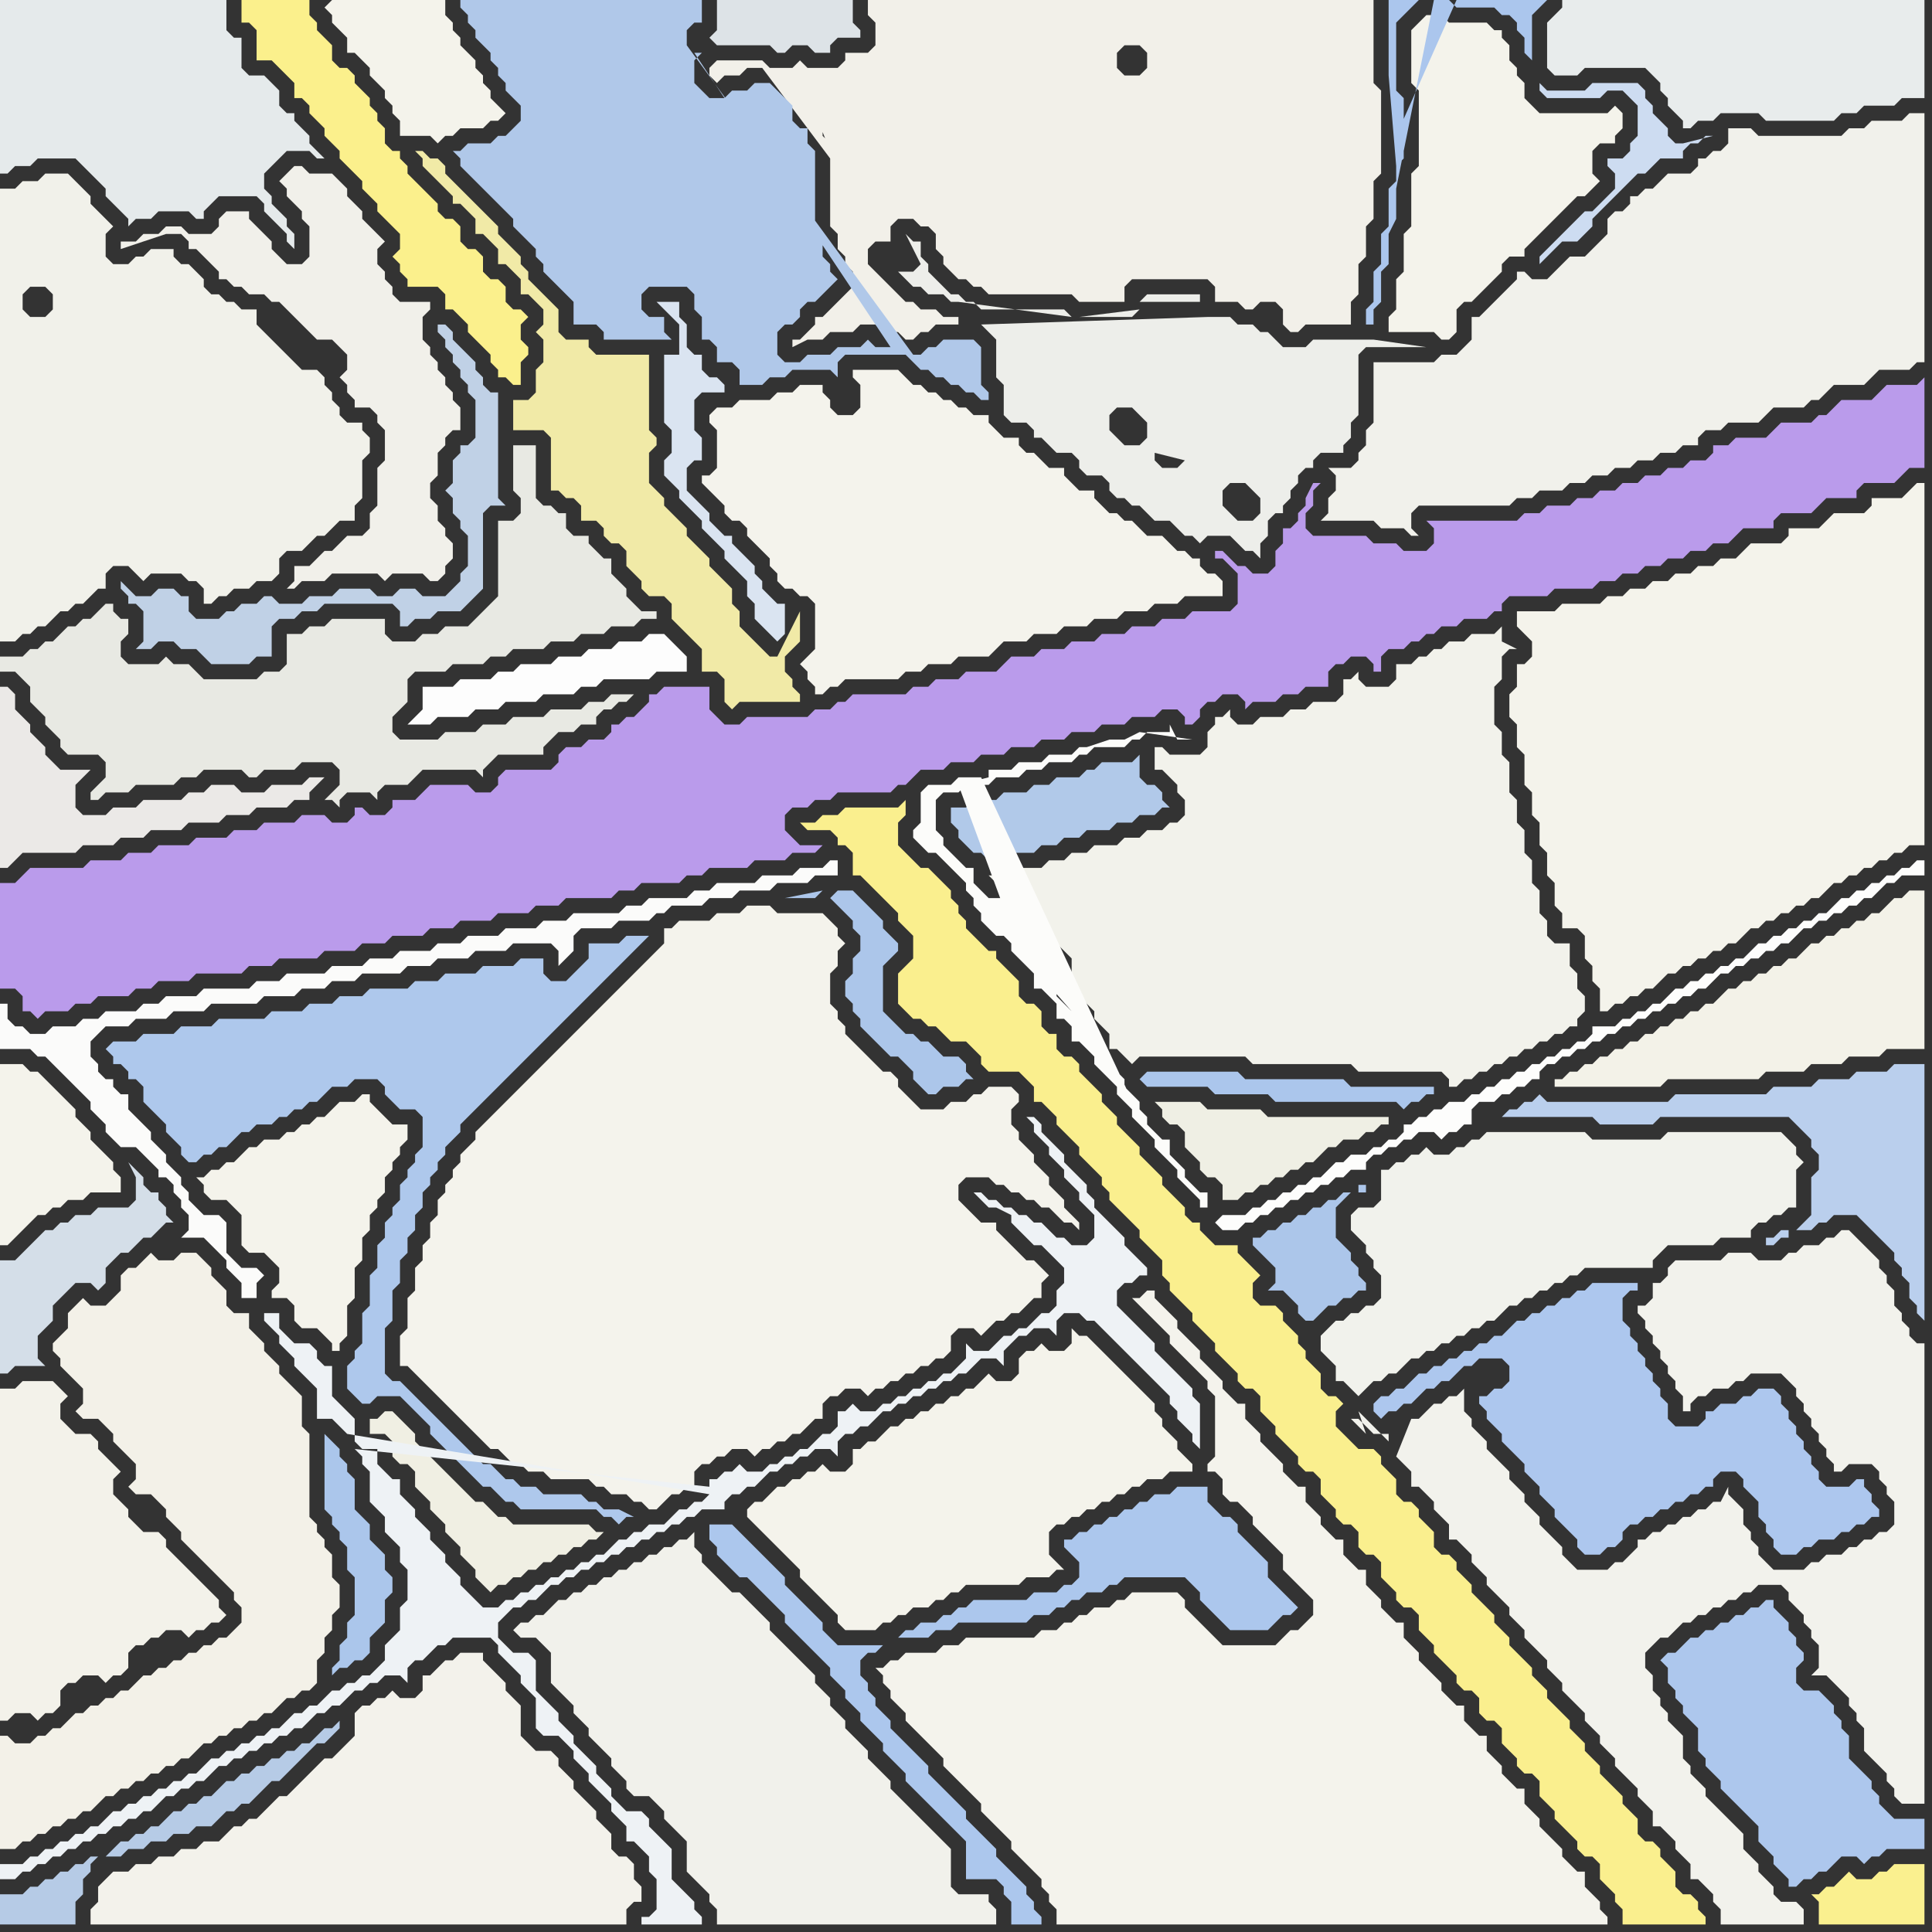 <svg width="256" height="256" xmlns="http://www.w3.org/2000/svg"><rect width="100%" height="100%" fill="#333333" stroke="none"/><script> 
var tempColor;
function hoverPath(evt){
obj = evt.target;
tempColor = obj.getAttribute("fill");
obj.setAttribute("fill","red");
//alert(tempColor);
//obj.setAttribute("stroke","red");}
function recoverPath(evt){
obj = evt.target;
obj.setAttribute("fill", tempColor);
//obj.setAttribute("stroke", tempColor);
}</script><path onmouseover="hoverPath(evt)" onmouseout="recoverPath(evt)" fill="rgb(241,241,235)" d="M  70,215l -1,0 -1,1 1,1 2,0 1,1 1,1 0,4 1,1 1,1 1,1 0,1 1,1 1,1 0,1 1,1 1,1 1,1 0,1 1,1 1,1 0,1 1,1 2,0 1,1 1,1 0,1 1,1 1,1 1,1 0,4 1,1 1,1 1,1 0,1 1,1 0,2 37,0 0,-2 -1,-1 0,-1 -4,0 -1,-1 0,-5 -1,-1 -1,-1 -1,-1 -1,-1 -1,-1 -1,-1 -1,-1 -1,-1 0,-1 -1,-1 -1,-1 -1,-1 0,-1 -1,-1 -1,-1 -1,-1 0,-1 -1,-1 -1,-1 0,-1 -1,-1 -1,-1 0,-1 -1,-1 -1,-1 -1,-1 -1,-1 -1,-1 -1,-1 0,-1 -1,-1 -1,-1 -1,-1 -1,-1 -1,0 -1,-1 -1,-1 -1,-1 -1,-1 0,-1 -1,-1 0,-2 -1,1 -1,0 -1,1 -1,0 -1,1 -1,0 -1,1 -1,0 -1,1 -1,0 -1,1 -1,0 -1,1 -1,0 -1,1 -1,0 -1,1 -1,0 -1,1 -1,1 -1,0 -1,1Z"/>
<path onmouseover="hoverPath(evt)" onmouseout="recoverPath(evt)" fill="rgb(241,242,236)" d="M  176,176l 0,0 -1,1 0,2 1,1 1,1 0,2 1,0 1,1 1,1 1,-1 1,-1 1,0 1,-1 1,0 1,-1 1,-1 1,0 1,-1 1,0 1,-1 1,0 1,-1 1,0 1,-1 1,0 1,-1 1,0 1,-1 1,-1 1,0 1,-1 1,0 1,-1 1,0 1,-1 1,0 1,-1 1,0 1,-1 9,0 0,-1 2,-2 6,0 1,-1 4,0 0,-1 1,-1 1,0 1,-1 1,0 1,-1 1,0 0,-5 1,-1 -1,-1 0,-1 -1,-1 -1,-1 -15,0 -1,1 -9,0 -1,-1 -13,0 -1,1 -1,0 -1,1 -1,0 -1,1 -2,0 -1,-1 -1,1 -1,0 -1,1 -1,0 -1,1 -1,0 0,4 -1,1 -2,0 -1,1 0,2 1,1 0,0 1,1 0,1 1,1 0,1 1,1 0,3 -1,1 -1,0 -1,1 -1,0 -1,1 -1,0 -1,1Z"/>
<path onmouseover="hoverPath(evt)" onmouseout="recoverPath(evt)" fill="rgb(243,242,235)" d="M  14,249l 0,0 -1,1 0,2 -1,1 0,2 71,0 0,-2 1,-1 1,0 0,-2 -1,-1 0,-2 -1,-1 -1,0 -1,-1 0,-2 -1,-1 -1,-1 0,-1 -1,-1 -1,-1 -1,-1 0,-1 -1,-1 -1,-1 0,-1 -1,-1 -2,0 -1,-1 -1,-1 0,-4 -1,-1 -1,-1 0,-1 -1,-1 -1,-1 -1,-1 0,-1 -3,0 -1,1 -1,0 -1,1 -1,1 -1,0 0,2 -1,1 -2,0 -1,-1 -1,1 -1,0 -1,1 -1,0 -1,1 0,3 -1,1 -1,1 -1,1 -1,0 -1,1 -2,2 -1,1 -1,1 -1,0 -2,2 -1,1 -1,0 -1,1 -1,0 -1,1 -1,1 -2,0 -1,1 -2,0 -1,1 -2,0 -1,1 -2,0 -1,1 -2,0 -1,1Z"/>
<path onmouseover="hoverPath(evt)" onmouseout="recoverPath(evt)" fill="rgb(244,243,235)" d="M  43,1l 0,0 1,1 0,1 1,1 1,1 0,2 1,0 1,1 1,1 0,1 1,1 1,1 0,1 1,1 0,1 1,1 0,2 4,0 1,1 1,-1 1,0 1,-1 3,0 1,-1 1,0 1,-1 -1,-1 -1,-1 0,-1 -1,-1 0,-1 -1,-1 0,-1 -1,-1 -1,-1 0,-1 -1,-1 0,-1 -1,-1 0,-2 -15,0 -1,1Z"/>
<path onmouseover="hoverPath(evt)" onmouseout="recoverPath(evt)" fill="rgb(171,198,235)" d="M  43,193l 0,7 1,1 0,1 1,1 0,1 1,1 0,3 1,1 0,5 -1,1 0,2 -1,1 0,2 -1,1 0,1 1,-1 1,0 1,-1 1,0 1,-1 0,-2 1,-1 1,-1 0,-3 1,-1 0,-2 -1,-1 0,-2 -1,-1 -1,-1 0,-2 -1,-1 -1,-1 0,-4 -1,-1 0,-1 -1,-1 0,-1 -2,-2Z"/>
<path onmouseover="hoverPath(evt)" onmouseout="recoverPath(evt)" fill="rgb(251,240,140)" d="M  63,33l -1,0 -1,-1 0,-2 -1,-1 -1,0 -1,-1 0,-1 -1,-1 -1,-1 -1,-1 -1,-1 0,-1 -1,-1 0,-1 -1,0 -1,-1 0,-2 -1,-1 0,-1 -1,-1 0,-1 -1,-1 -1,-1 0,-1 -1,-1 -1,0 -1,-1 0,-2 -2,-2 0,-1 -1,-1 0,-2 -9,0 0,3 1,0 1,1 0,4 2,0 1,1 1,1 1,1 0,2 1,0 1,1 0,1 1,1 1,1 0,1 1,1 1,1 0,1 1,1 1,1 1,1 0,1 1,1 1,1 0,1 1,1 1,1 1,1 0,2 -1,1 1,1 0,1 1,1 0,1 4,0 1,1 0,2 1,0 1,1 1,1 0,1 1,1 1,1 1,1 0,1 1,1 0,1 1,0 1,1 1,0 0,-3 1,-1 0,-1 -1,-1 0,-2 1,-1 -1,-1 -1,0 -1,-1 0,-2 -1,-1 -1,0 -1,-1 0,-2 -1,-1Z"/>
<path onmouseover="hoverPath(evt)" onmouseout="recoverPath(evt)" fill="rgb(244,243,235)" d="M  99,201l 0,0 1,1 1,1 1,1 1,1 1,1 1,1 1,1 0,1 1,1 1,1 1,1 1,1 1,1 0,1 1,1 4,0 1,-1 1,0 1,-1 1,0 1,-1 2,0 1,-1 1,0 1,-1 1,0 1,-1 7,0 1,-1 3,0 1,-1 1,0 -1,-1 0,0 -1,-1 0,-3 1,-1 1,0 1,-1 1,0 1,-1 1,0 1,-1 1,0 1,-1 1,0 1,-1 1,0 1,-1 2,0 1,-1 3,0 0,-1 -1,-1 0,0 -1,-1 0,-1 -1,-1 -1,-1 0,-1 -1,-1 0,-1 -1,-1 -1,-1 -1,-1 -1,-1 -1,-1 -1,-1 -1,-1 -1,-1 -1,-1 -1,0 -1,-1 0,2 -1,1 -2,0 -1,-1 -1,1 -1,0 -1,1 0,2 -1,1 -2,0 -1,-1 -1,1 0,0 -1,1 -1,0 -1,1 -1,0 -1,1 -1,0 -1,1 -1,0 -1,1 -1,0 -1,1 -1,0 -1,1 -1,1 -1,0 -1,1 -1,0 0,2 -1,1 -2,0 -1,-1 -1,1 -1,0 -1,1 -1,0 -1,1 -1,0 -1,1 -1,1 -1,0 -1,1Z"/>
<path onmouseover="hoverPath(evt)" onmouseout="recoverPath(evt)" fill="rgb(173,199,238)" d="M  197,185l -1,0 0,1 1,1 0,1 1,1 1,1 0,1 1,1 1,1 1,1 0,1 1,1 1,1 0,1 1,1 1,1 0,1 1,1 1,1 1,1 0,1 1,1 2,0 1,-1 1,0 1,-1 0,-1 1,-1 1,0 1,-1 1,0 1,-1 1,0 1,-1 1,0 1,-1 1,0 1,-1 1,0 0,-1 1,-1 2,0 1,1 0,1 1,1 1,1 0,2 1,1 0,1 1,1 0,1 1,1 2,0 1,-1 1,0 1,-1 2,0 1,-1 1,0 1,-1 1,0 1,-1 1,0 0,-1 -1,-1 0,-1 -1,-1 0,-1 -1,0 -1,1 -3,0 -1,-1 0,-1 -1,-1 0,-1 -1,-1 0,-1 -1,-1 0,-1 -1,-1 0,-1 -1,-1 0,-1 -1,-1 -2,0 -1,1 -1,0 -1,1 -2,0 -1,1 -1,0 0,1 -1,1 -3,0 -1,-1 0,-2 -1,-1 0,-1 -1,-1 0,-1 -1,-1 0,-1 -1,-1 0,-1 -1,-1 0,-1 -1,-1 0,-3 1,-1 1,0 0,-1 -6,0 -1,1 -1,0 -1,1 -1,0 -1,1 -1,0 -1,1 -1,0 -1,1 -1,0 -1,1 -1,1 -1,0 -1,1 -1,0 -1,1 -1,0 -1,1 -1,0 -1,1 -1,0 -1,1 -1,0 -1,1 -1,1 -1,0 -1,1 -1,0 -1,1 0,1 1,1 0,0 1,-1 1,0 1,-1 1,0 1,-1 1,-1 1,0 1,-1 1,0 1,-1 1,-1 1,0 1,-1 3,0 1,1 0,2 -1,1 -1,0 -1,1Z"/>
<path onmouseover="hoverPath(evt)" onmouseout="recoverPath(evt)" fill="rgb(243,241,232)" d="M  0,234l 0,11 2,0 1,-1 1,0 1,-1 1,0 1,-1 1,0 1,-1 1,0 1,-1 1,0 1,-1 1,-1 1,0 1,-1 1,0 1,-1 1,0 1,-1 1,0 1,-1 1,0 1,-1 1,0 1,-1 1,-1 1,0 1,-1 1,0 1,-1 1,0 1,-1 1,0 1,-1 1,0 1,-1 1,-1 1,0 1,-1 1,0 1,-1 0,-3 1,-1 0,-2 1,-1 0,-2 1,-1 0,-3 -1,-1 0,-3 -1,-1 0,-1 -1,-1 0,-1 -1,-1 0,-11 -1,-1 0,-4 -1,-1 -1,-1 -1,-1 0,-1 -1,-1 -1,-1 0,-1 -1,-1 -1,-1 0,-2 -2,0 -1,-1 0,-2 -1,-1 -1,-1 0,-1 -1,-1 -1,-1 -2,0 -1,1 -2,0 -1,-1 -1,1 -1,1 -1,0 -1,1 0,2 -1,1 -1,1 -2,0 -1,-1 -1,1 0,0 -1,1 0,2 -1,1 -1,1 0,1 1,1 0,1 1,1 1,1 1,1 0,2 -1,1 1,1 2,0 1,1 1,1 0,1 1,1 1,1 1,1 0,2 -1,1 1,1 2,0 1,1 1,1 0,1 1,1 1,1 0,1 1,1 1,1 1,1 1,1 1,1 1,1 1,1 0,1 1,1 0,2 -1,1 -1,1 -1,0 -1,1 -1,0 -1,1 -1,0 -1,1 -1,0 -1,1 -1,0 -1,1 -1,0 -2,2 -1,0 -1,1 -1,0 -1,1 -1,0 -1,1 -1,0 -1,1 -1,1 -1,0 -1,1 -1,0 -1,1 -2,0 -1,-1 -1,0Z"/>
<path onmouseover="hoverPath(evt)" onmouseout="recoverPath(evt)" fill="rgb(186,155,235)" d="M  16,114l -4,0 -1,1 -7,0 -1,1 -1,1 -2,0 0,14 2,0 1,1 0,2 1,0 1,1 1,-1 3,0 1,-1 2,0 1,-1 4,0 1,-1 2,0 1,-1 4,0 1,-1 6,0 1,-1 3,0 1,-1 5,0 1,-1 4,0 1,-1 3,0 1,-1 4,0 1,-1 3,0 1,-1 4,0 1,-1 4,0 1,-1 3,0 1,-1 6,0 1,-1 2,0 1,-1 5,0 1,-1 2,0 1,-1 5,0 1,-1 4,0 1,-1 3,0 1,-1 -3,0 -1,-1 -1,-1 0,-2 1,-1 2,0 1,-1 2,0 1,-1 7,0 1,-1 1,0 1,-1 1,-1 3,0 1,-1 3,0 1,-1 3,0 1,-1 3,0 1,-1 3,0 1,-1 3,0 1,-1 3,0 1,-1 3,0 1,-1 2,0 1,1 0,1 1,0 1,-1 0,-1 1,-1 1,0 1,-1 2,0 1,1 0,1 1,-1 3,0 1,-1 2,0 1,-1 3,0 0,-2 1,-1 1,0 1,-1 2,0 1,1 0,1 1,0 0,-2 1,-1 2,0 1,-1 1,0 1,-1 1,0 1,-1 2,0 1,-1 3,0 1,-1 1,0 0,-1 1,-1 5,0 1,-1 5,0 1,-1 2,0 1,-1 2,0 1,-1 2,0 1,-1 2,0 1,-1 2,0 1,-1 2,0 1,-1 1,-1 4,0 0,-1 1,-1 4,0 1,-1 1,-1 4,0 0,-1 1,-1 4,0 1,-1 1,-1 2,0 0,-12 -1,1 -4,0 -1,1 -1,1 -4,0 -1,1 -1,1 -1,0 -1,1 -4,0 -1,1 -1,1 -4,0 -1,1 -2,0 0,1 -1,1 -2,0 -1,1 -2,0 -1,1 -2,0 -1,1 -2,0 -1,1 -2,0 -1,1 -2,0 -1,1 -3,0 -1,1 -2,0 -1,1 -12,0 1,1 0,2 -1,1 -3,0 -1,-1 -3,0 -1,-1 -7,0 -1,-1 0,-2 1,-1 0,-2 1,-1 -1,0 -1,2 0,1 -1,1 0,1 -1,1 -1,0 0,2 -1,1 0,2 -1,1 -2,0 -1,-1 -1,0 -1,-1 -1,-1 -1,0 0,1 1,0 1,1 1,1 0,4 -1,1 -5,0 -1,1 -3,0 -1,1 -3,0 -1,1 -3,0 -1,1 -3,0 -1,1 -3,0 -1,1 -3,0 -1,1 -1,1 -4,0 -1,1 -3,0 -1,1 -2,0 -1,1 -7,0 -1,1 -1,0 -1,1 -2,0 -1,1 -8,0 -1,1 -2,0 -1,-1 -1,-1 0,-3 -6,0 -1,1 -1,0 0,1 -1,1 -1,1 -1,0 -1,1 -1,0 0,1 -1,1 -2,0 -1,1 -2,0 -1,1 0,1 -1,1 -6,0 -1,1 0,1 -1,1 -2,0 -1,-1 -5,0 -1,1 0,0 -1,1 -3,0 0,1 -1,1 -2,0 -1,-1 -1,0 0,1 -1,1 -2,0 -1,-1 -3,0 -1,1 -4,0 -1,1 -3,0 -1,1 -4,0 -1,1 -4,0 -1,1 -3,0 -1,1Z"/>
<path onmouseover="hoverPath(evt)" onmouseout="recoverPath(evt)" fill="rgb(218,228,241)" d="M  95,50l -1,0 -1,-1 0,-2 -1,0 -1,-1 0,-3 -1,-1 0,-2 -3,0 3,3 0,4 -2,0 0,9 1,1 0,3 -1,1 0,2 1,1 1,1 0,1 1,1 1,1 1,1 0,1 1,1 1,1 1,1 0,1 1,1 1,1 1,1 0,2 1,1 0,2 1,1 1,1 1,1 1,-1 0,-4 -1,0 -1,-1 -1,-1 0,-1 -1,-1 0,-1 -1,-1 -1,-1 -1,-1 0,-1 -1,0 -1,-1 -1,-1 0,-1 -1,-1 -1,-1 -1,-1 0,-3 1,-1 1,0 0,-3 -1,-1 0,-4 1,-1 3,0 0,-1 -1,-1Z"/>
<path onmouseover="hoverPath(evt)" onmouseout="recoverPath(evt)" fill="rgb(172,199,237)" d="M  117,218l -6,0 -1,-1 -1,-1 0,-1 -1,-1 -1,-1 -1,-1 -1,-1 -1,-1 0,-1 -1,-1 -1,-1 -1,-1 -1,-1 -1,-1 -1,-1 -1,-1 -3,0 0,2 1,1 0,1 1,1 1,1 1,1 1,0 1,1 2,2 1,1 1,1 0,1 1,1 2,2 1,1 1,1 1,1 0,1 1,1 1,1 0,1 2,2 0,1 1,1 1,1 1,1 0,1 1,1 1,1 1,1 0,1 1,1 1,1 1,1 1,1 1,1 1,1 1,1 1,1 0,5 4,0 1,1 0,1 1,1 0,3 4,0 0,-1 -1,-1 0,-1 -1,-1 0,-1 -1,-1 -1,-1 -1,-1 -1,-1 0,-1 -1,-1 -1,-1 -1,-1 -1,-1 0,-1 -1,-1 -1,-1 -1,-1 -1,-1 -1,-1 0,-1 -1,-1 -1,-1 -1,-1 -1,-1 -1,-1 0,-1 -1,-1 -1,-1 0,-1 -1,-1 0,-1 -1,-1 0,-2 1,-1 1,0 1,-1 1,0 1,-1 4,0 1,-1 2,0 1,-1 9,0 1,-1 2,0 1,-1 1,0 1,-1 1,0 1,-1 2,0 1,-1 1,0 1,-1 8,0 1,1 1,1 0,1 1,1 1,1 1,1 1,1 5,0 1,-1 1,-1 1,0 1,-1 -1,-1 0,0 -1,-1 -1,-1 -1,-1 0,-2 -1,-1 -1,-1 -1,-1 -1,-1 0,-1 -1,-1 -1,0 -1,-1 -1,-1 0,-2 -4,0 -1,1 -2,0 -1,1 -1,0 -1,1 -1,0 -1,1 -1,0 -1,1 -1,0 -1,1 -1,0 -1,1 -1,0 0,1 1,1 0,0 1,1 0,2 -1,1 -1,0 -1,1 -3,0 -1,1 -7,0 -1,1 -1,0 -1,1 -1,0 -1,1 -2,0 -1,1 -1,0 -2,2Z"/>
<path onmouseover="hoverPath(evt)" onmouseout="recoverPath(evt)" fill="rgb(253,253,252)" d="M  161,162l 0,0 1,1 2,0 1,-1 1,0 1,-1 1,0 1,-1 1,0 1,-1 1,0 1,-1 1,0 1,-1 1,0 1,-1 1,0 1,-1 2,0 0,-1 1,-1 1,0 1,-1 1,0 1,-1 1,0 1,-1 2,0 1,1 1,-1 1,0 1,-1 1,0 0,-2 1,-1 2,0 1,-1 1,0 1,-1 1,0 1,-1 1,0 0,-1 1,-1 1,0 1,-1 1,0 1,-1 1,0 1,-1 1,0 1,-1 1,0 1,-1 1,0 1,-1 1,0 1,-1 1,0 1,-1 1,0 1,-1 1,0 1,-1 1,0 1,-1 1,-1 1,0 1,-1 1,0 1,-1 1,0 1,-1 1,0 1,-1 1,0 1,-1 1,-1 1,0 1,-1 1,0 1,-1 1,0 1,-1 1,0 1,-1 1,0 1,-1 1,-1 1,0 1,-1 3,0 0,-2 -1,0 -1,1 -1,0 -1,1 -1,0 -1,1 -1,0 -1,1 -1,0 -1,1 -1,0 -1,1 -1,1 -1,0 -1,1 -1,0 -1,1 -1,0 -1,1 -1,0 -1,1 -1,0 -1,1 -1,1 -1,0 -1,1 -1,0 -1,1 -1,0 -1,1 -1,0 -1,1 -1,0 -2,2 -1,0 -1,1 -1,0 -1,1 -1,0 -1,1 -3,0 0,1 -1,1 -1,0 -1,1 -1,0 -1,1 -1,0 -1,1 -1,0 -1,1 -1,0 -1,1 -1,0 -1,1 -1,0 -1,1 -1,0 -1,1 -2,0 -1,1 -1,0 -1,1 -1,0 -1,1 -1,0 0,1 -1,1 -1,0 -1,1 -1,0 -1,1 -2,0 -1,1 -1,0 -1,1 -1,1 -1,0 -1,1 -1,0 -1,1 -1,0 -1,1 -1,0 -1,1 -1,0 -1,1 -3,0 -1,1Z"/>
<path onmouseover="hoverPath(evt)" onmouseout="recoverPath(evt)" fill="rgb(241,241,235)" d="M  182,50l 0,6 -1,1 0,2 -1,1 0,1 -1,1 -3,0 1,1 0,2 -1,1 0,2 -1,1 7,0 1,1 3,0 1,1 1,0 -1,-1 0,-2 1,-1 12,0 1,-1 2,0 1,-1 3,0 1,-1 2,0 1,-1 2,0 1,-1 2,0 1,-1 2,0 1,-1 2,0 1,-1 2,0 0,-1 1,-1 2,0 1,-1 4,0 1,-1 1,-1 4,0 1,-1 1,0 1,-1 1,-1 4,0 1,-1 1,-1 4,0 1,-1 1,0 0,-33 -2,0 -1,1 -4,0 -1,1 -2,0 -1,1 -11,0 -1,-1 -3,0 0,2 -1,1 -1,0 -1,1 -1,0 0,1 -1,1 -3,0 -1,1 -1,1 -1,0 -1,1 -1,0 0,1 -1,1 -1,0 -1,1 0,2 -1,1 -1,1 -1,1 -2,0 -1,1 -1,1 -1,1 -2,0 -1,-1 -1,0 0,1 -1,1 -1,1 -1,1 -1,1 -1,1 -1,0 0,3 -1,1 -1,1 -2,0 -1,1 -8,0Z"/>
<path onmouseover="hoverPath(evt)" onmouseout="recoverPath(evt)" fill="rgb(244,243,235)" d="M  29,155l -1,0 -1,1 -1,0 1,1 0,1 1,1 2,0 1,1 1,1 0,4 1,1 2,0 1,1 1,1 0,2 -1,1 0,1 2,0 1,1 0,2 1,1 2,0 1,1 1,1 0,1 1,0 0,-1 1,-1 0,-4 1,-1 0,-4 1,-1 0,-3 1,-1 0,-2 1,-1 0,-1 1,-1 0,-2 1,-1 0,-1 1,-1 0,-1 1,-1 0,-2 -2,0 -1,-1 -1,-1 -1,-1 0,-1 -1,0 -1,1 -2,0 -1,1 -1,1 -1,0 -1,1 -1,0 -1,1 -1,0 -1,1 -2,0 -1,1 -1,0 -1,1 -1,1 -1,0 -1,1Z"/>
<path onmouseover="hoverPath(evt)" onmouseout="recoverPath(evt)" fill="rgb(177,201,233)" d="M  129,106l 0,0 -1,1 -2,0 0,2 1,1 0,1 1,1 1,1 1,0 1,1 2,0 1,-1 3,0 1,-1 2,0 1,-1 2,0 1,-1 3,0 1,-1 2,0 1,-1 2,0 1,-1 1,0 -1,-1 0,-1 -1,-1 -1,0 -1,-1 0,-3 -1,1 -4,0 -1,1 -1,0 -1,1 -3,0 -1,1 -2,0 -1,1 -3,0 -1,1Z"/>
<path onmouseover="hoverPath(evt)" onmouseout="recoverPath(evt)" fill="rgb(239,239,228)" d="M  155,146l -2,0 1,1 0,1 1,1 1,0 1,1 0,2 1,1 1,1 0,1 1,1 1,0 1,1 0,2 2,0 1,-1 1,0 1,-1 1,0 1,-1 1,0 1,-1 1,0 1,-1 1,0 1,-1 1,-1 1,0 1,-1 2,0 1,-1 1,0 1,-1 1,0 0,-1 -16,0 -1,-1 -7,0 -1,-1Z"/>
<path onmouseover="hoverPath(evt)" onmouseout="recoverPath(evt)" fill="rgb(244,243,235)" d="M  188,3l 0,0 -1,1 0,7 1,1 0,10 -1,1 0,7 -1,1 0,5 -1,1 0,4 -1,1 0,2 6,0 1,1 1,0 1,-1 0,-3 1,-1 1,0 1,-1 1,-1 1,-1 1,-1 0,-1 1,-1 2,0 0,-1 1,-1 1,-1 1,-1 1,-1 1,-1 1,-1 1,-1 1,0 1,-1 1,-1 -1,-1 0,-3 1,-1 2,0 0,-1 1,-1 0,-2 -1,-1 0,0 -1,1 -9,0 -1,-1 -1,-1 0,-2 -1,-1 0,-1 -1,-1 0,-2 -1,-1 0,-1 -1,0 -1,-1 -5,0 -1,-1 -2,0 -1,1Z"/>
<path onmouseover="hoverPath(evt)" onmouseout="recoverPath(evt)" fill="rgb(244,243,235)" d="M  202,84l 1,1 0,2 -1,1 -1,0 0,3 -1,1 0,3 1,1 0,3 1,1 0,4 1,1 0,3 1,1 0,3 1,1 0,3 1,1 0,3 1,1 0,2 2,0 1,1 0,3 1,1 0,2 1,1 0,3 1,0 1,-1 1,0 1,-1 1,0 1,-1 1,0 1,-1 1,-1 1,0 1,-1 1,0 1,-1 1,0 1,-1 1,0 1,-1 1,0 1,-1 1,-1 1,0 1,-1 1,0 1,-1 1,0 1,-1 1,0 1,-1 1,0 1,-1 1,-1 1,0 1,-1 1,0 1,-1 1,0 1,-1 1,0 1,-1 1,0 1,-1 2,0 0,-48 -1,0 -1,1 0,0 -1,1 -4,0 0,1 -1,1 -4,0 -1,1 -1,1 -4,0 0,1 -1,1 -4,0 -1,1 -1,1 -2,0 -1,1 -2,0 -1,1 -2,0 -1,1 -2,0 -1,1 -2,0 -1,1 -2,0 -1,1 -5,0 -1,1 -5,0 0,2 1,1Z"/>
<path onmouseover="hoverPath(evt)" onmouseout="recoverPath(evt)" fill="rgb(186,207,237)" d="M  238,163l 2,0 1,-1 1,0 1,-1 3,0 1,1 1,1 1,1 1,1 1,1 0,1 1,1 0,1 1,1 0,2 1,1 0,1 1,1 0,-34 -4,0 -1,1 -4,0 -1,1 -4,0 -1,1 -5,0 -1,1 -12,0 -1,1 -16,0 -1,-1 -1,1 -1,0 -1,1 -1,0 -1,1 12,0 1,1 7,0 1,-1 17,0 1,1 1,1 1,1 0,1 1,1 0,2 -1,1 0,5 -1,1 -1,1 -2,0 -1,1 -1,0 0,1 1,0 1,-1 1,0 0,-1Z"/>
<path onmouseover="hoverPath(evt)" onmouseout="recoverPath(evt)" fill="rgb(174,200,236)" d="M  50,131l -1,0 -1,1 -3,0 -1,1 -3,0 -1,1 -4,0 -1,1 -6,0 -1,1 -4,0 -1,1 -4,0 -1,1 -3,0 -1,1 1,1 0,1 1,0 1,1 0,1 1,0 1,1 0,2 1,1 1,1 1,1 0,1 1,1 1,1 0,1 1,1 1,0 1,-1 1,0 1,-1 1,0 1,-1 1,-1 1,0 1,-1 2,0 1,-1 1,0 1,-1 1,0 1,-1 1,0 1,-1 1,-1 2,0 1,-1 3,0 1,1 0,1 2,2 2,0 1,1 0,4 -1,1 0,1 -1,1 0,1 -1,1 0,2 -1,1 0,1 -1,1 0,2 -1,1 0,3 -1,1 0,4 -1,1 0,4 -1,1 0,1 -1,1 0,3 1,1 0,0 1,1 1,0 1,-1 3,0 1,1 1,1 1,1 1,1 0,1 1,1 2,2 1,1 1,1 1,1 1,1 1,0 1,1 1,1 1,0 1,1 10,0 1,1 1,0 1,1 1,-1 1,0 -2,-1 -2,0 -1,-1 -1,0 -1,-1 -5,0 -1,-1 -2,0 -1,-1 -1,0 -1,-1 -1,-1 -1,0 -1,-1 -1,-1 -1,-1 -1,-1 -1,-1 -1,-1 -1,-1 -1,-1 -1,-1 -1,-1 -1,-1 -1,0 -1,-1 0,-6 1,-1 0,-4 1,-1 0,-3 1,-1 0,-2 1,-1 0,-2 1,-1 0,-2 1,-1 0,-1 1,-1 0,-1 1,-1 0,-1 2,-2 0,-1 1,-1 1,-1 1,-1 1,-1 1,-1 1,-1 12,-12 1,-1 1,-1 1,-1 1,-1 1,-1 1,-1 1,-1 -3,0 -1,1 -4,0 0,2 -1,1 -1,1 -1,1 -2,0 -1,-1 0,-2 -3,0 -1,1 -4,0 -1,1 -4,0 -1,1 -3,0 -1,1Z"/>
<path onmouseover="hoverPath(evt)" onmouseout="recoverPath(evt)" fill="rgb(240,239,227)" d="M  51,187l -1,1 -1,0 0,2 2,0 1,1 0,2 1,1 1,0 1,1 0,2 1,1 1,1 0,1 1,1 1,1 0,1 1,1 1,1 0,1 1,1 1,1 0,1 1,1 1,1 1,-1 1,0 1,-1 1,0 1,-1 1,0 1,-1 1,0 1,-1 1,0 1,-1 1,0 1,-1 1,0 1,-1 -1,0 -1,-1 -10,0 -1,-1 -1,0 -1,-1 -1,-1 -1,0 -1,-1 -3,-3 -1,-1 -1,-1 -1,-1 -1,-1 0,-1 -1,-1 -1,-1 -1,-1Z"/>
<path onmouseover="hoverPath(evt)" onmouseout="recoverPath(evt)" fill="rgb(250,239,142)" d="M  110,108l -1,0 -1,1 -2,0 1,1 3,0 1,1 0,1 1,0 1,1 0,3 1,0 1,1 1,1 1,1 1,1 1,1 0,1 1,1 1,1 0,3 -1,1 -1,1 0,4 1,1 0,0 1,1 1,0 1,1 1,0 1,1 1,1 2,0 1,1 1,1 0,1 1,1 4,0 1,1 1,1 0,2 1,0 1,1 1,1 0,1 1,1 1,1 1,1 0,1 1,1 1,1 1,1 0,1 1,1 0,1 1,1 1,1 1,1 1,1 0,1 1,1 1,1 1,1 0,2 1,1 0,1 1,1 1,1 1,1 0,1 1,1 1,1 1,1 0,1 1,1 1,1 1,1 0,1 1,1 1,0 1,1 0,2 1,1 1,1 0,1 1,1 1,1 1,1 0,1 1,1 1,0 1,1 0,2 1,1 1,1 0,1 1,1 1,0 1,1 0,2 1,1 1,0 1,1 0,2 1,1 1,1 0,1 1,1 1,0 1,1 0,2 1,1 1,1 0,1 1,1 1,1 1,1 0,1 1,1 1,0 1,1 0,2 1,1 1,0 1,1 0,2 1,1 1,1 0,1 1,1 1,0 1,1 0,2 1,1 1,1 0,1 1,1 1,1 1,1 0,1 1,1 1,0 1,1 0,2 1,1 1,1 0,1 1,1 0,2 11,0 0,-1 -1,-1 0,-1 -1,-1 -1,0 -1,-1 0,-2 -1,-1 -1,-1 0,-1 -1,-1 -1,0 -1,-1 0,-2 -1,-1 -1,-1 0,-1 -1,-1 -1,-1 -1,-1 0,-1 -1,-1 -1,-1 0,-1 -1,-1 -1,-1 0,-1 -1,-1 -1,-1 -1,-1 0,-1 -1,-1 -1,-1 0,-1 -1,-1 -1,-1 -1,-1 0,-1 -1,-1 -1,-1 0,-1 -1,-1 -1,-1 -1,-1 0,-1 -1,-1 -1,-1 0,-1 -1,-1 -1,0 -1,-1 0,-2 -1,-1 -1,-1 0,-1 -1,-1 -1,0 -1,-1 0,-2 -1,-1 -1,-1 0,-1 -1,-1 -2,0 -1,-1 -1,-1 -1,-1 0,-2 1,-1 -1,-1 -1,0 -1,-1 0,-2 -1,-1 -1,-1 0,-1 -1,-1 0,-1 -1,-1 -1,-1 0,-1 -1,-1 -2,0 -1,-1 0,-2 1,-1 -1,-1 0,0 -1,-1 -1,-1 0,-1 -3,0 -1,-1 -1,-1 0,-1 -1,0 -1,-1 0,-1 -1,-1 -1,-1 -1,-1 0,-1 -1,-1 -1,-1 -1,-1 0,-1 -1,-1 -1,-1 -1,-1 0,-1 -1,-1 -1,-1 0,-1 -1,-1 -1,-1 -1,-1 0,-1 -1,-1 -1,0 -1,-1 0,-2 -1,0 -1,-1 0,-2 -1,-1 -1,0 -1,-1 0,-2 -1,-1 -1,-1 -1,-1 0,-1 -1,0 -1,-1 -1,-1 -1,-1 0,-1 -1,-1 0,-1 -1,-1 0,-1 -1,-1 -1,-1 -1,-1 -1,0 -1,-1 -1,-1 -1,-1 0,-3 1,-1 0,-2 -1,1 -7,0 -1,1Z"/>
<path onmouseover="hoverPath(evt)" onmouseout="recoverPath(evt)" fill="rgb(242,242,235)" d="M  134,116l -3,0 1,1 2,0 1,1 1,1 1,1 0,2 -1,1 0,1 2,0 1,1 1,0 1,1 1,1 0,4 1,1 1,1 1,1 0,1 1,1 1,1 0,2 1,0 1,1 1,1 1,-1 14,0 1,1 13,0 1,1 11,0 1,1 0,1 1,0 1,-1 1,0 1,-1 1,0 1,-1 1,0 1,-1 1,0 1,-1 1,0 1,-1 1,0 1,-1 1,0 1,-1 1,0 0,-1 1,-1 0,-2 -1,-1 0,-2 -1,-1 0,-3 -2,0 -1,-1 0,-2 -1,-1 0,-3 -1,-1 0,-3 -1,-1 0,-3 -1,-1 0,-3 -1,-1 0,-4 -1,-1 0,-3 -1,-1 0,-5 1,-1 0,-3 1,-1 1,0 -2,-1 0,-2 -1,1 -3,0 -1,1 -2,0 -1,1 -1,0 -1,1 -1,0 -1,1 -2,0 0,2 -1,1 -3,0 -1,-1 0,-1 -1,1 -1,0 0,2 -1,1 -3,0 -1,1 -2,0 -1,1 -3,0 -1,1 -2,0 -1,-1 0,-1 -1,1 -1,0 0,1 -1,1 0,2 -1,1 -4,0 -1,-1 -1,0 0,3 1,0 1,1 1,1 0,1 1,1 0,2 -1,1 -1,0 -1,1 -2,0 -1,1 -2,0 -1,1 -3,0 -1,1 -2,0 -1,1 -2,0 -1,1 -3,0 -1,1Z"/>
<path onmouseover="hoverPath(evt)" onmouseout="recoverPath(evt)" fill="rgb(229,234,235)" d="M  0,21l 0,2 1,0 1,-1 2,0 1,-1 5,0 1,1 1,1 1,1 1,1 0,1 1,1 1,1 1,1 0,1 1,-1 2,0 1,-1 4,0 1,1 1,0 0,-1 1,-1 1,-1 5,0 1,1 0,1 1,1 1,1 1,1 0,1 1,1 0,-2 -1,-1 0,-1 -1,-1 -1,-1 0,-1 -1,-1 0,-2 1,-1 1,-1 1,-1 3,0 1,1 1,0 -1,-1 0,0 -1,-1 0,-1 -1,-1 -1,-1 0,-1 -1,0 -1,-1 0,-2 -1,-1 -1,-1 -2,0 -1,-1 0,-4 -1,0 -1,-1 0,-4 -30,0Z"/>
<path onmouseover="hoverPath(evt)" onmouseout="recoverPath(evt)" fill="rgb(251,251,250)" d="M  24,164l 3,0 1,1 1,1 1,1 0,1 1,1 1,1 0,2 2,0 0,-2 1,-1 -1,-1 -2,0 -1,-1 -1,-1 0,-4 -1,-1 -2,0 -1,-1 -1,-1 0,-1 -1,-1 0,-1 -1,-1 -1,-1 0,-1 -1,-1 -1,-1 0,-1 -1,-1 -1,-1 -1,-1 0,-2 -1,0 -1,-1 0,-1 -1,0 -1,-1 0,-1 -1,-1 0,-2 1,-1 1,-1 3,0 1,-1 4,0 1,-1 4,0 1,-1 6,0 1,-1 4,0 1,-1 3,0 1,-1 3,0 1,-1 5,0 1,-1 3,0 1,-1 4,0 1,-1 4,0 1,-1 5,0 1,1 0,2 1,-1 1,-1 0,-2 1,-1 4,0 1,-1 4,0 1,-1 1,0 1,-1 4,0 1,-1 3,0 1,-1 4,0 1,-1 4,0 1,-1 3,0 0,-2 -1,0 -1,1 -3,0 -1,1 -4,0 -1,1 -5,0 -1,1 -2,0 -1,1 -5,0 -1,1 -2,0 -1,1 -6,0 -1,1 -3,0 -1,1 -4,0 -1,1 -4,0 -1,1 -3,0 -1,1 -4,0 -1,1 -3,0 -1,1 -4,0 -1,1 -5,0 -1,1 -3,0 -1,1 -6,0 -1,1 -4,0 -1,1 -2,0 -1,1 -4,0 -1,1 -2,0 -1,1 -3,0 -1,1 -2,0 -1,-1 -1,0 -1,-1 0,-2 -1,0 0,6 4,0 1,1 1,0 1,1 1,1 1,1 1,1 1,1 1,1 0,1 1,1 1,1 0,1 1,1 1,1 2,0 1,1 1,1 1,1 0,1 1,0 1,1 0,1 1,1 0,1 1,1 0,2 -1,1Z"/>
<path onmouseover="hoverPath(evt)" onmouseout="recoverPath(evt)" fill="rgb(241,240,234)" d="M  29,29l 0,1 -1,1 -3,0 -1,-1 -2,0 -1,1 -2,0 -1,1 -2,0 0,1 6,-2 2,0 1,1 0,1 1,0 1,1 1,1 1,1 0,1 1,0 1,1 1,0 1,1 2,0 1,1 1,0 1,1 1,1 1,1 1,1 1,1 2,0 1,1 1,1 0,2 -1,1 1,1 0,1 1,1 0,1 2,0 1,1 0,1 1,1 0,4 -1,1 0,5 -1,1 0,2 -1,1 -2,0 -1,1 -1,1 -1,0 -1,1 -1,1 -2,0 0,2 -1,1 1,0 1,-1 3,0 1,-1 6,0 1,1 1,-1 4,0 1,1 1,0 1,-1 0,-1 1,-1 0,-2 -1,-1 0,-1 -1,-1 0,-2 -1,-1 0,-2 1,-1 0,-3 1,-1 0,-1 1,-1 1,0 0,-3 -1,-1 0,-1 -1,-1 0,-1 -1,-1 0,-1 -1,-1 0,-1 -1,-1 0,-3 1,-1 0,-1 -4,0 -1,-1 0,-1 -1,-1 0,-1 -1,-1 0,-2 1,-1 -1,-1 0,0 -1,-1 -1,-1 0,-1 -1,-1 -1,-1 0,-1 -1,-1 -1,-1 -3,0 -1,-1 -1,0 -1,1 0,0 -1,1 1,1 0,1 1,1 1,1 0,1 1,1 0,4 -1,1 -2,0 -1,-1 -1,-1 0,-1 -1,-1 -1,-1 -1,-1 0,-1 -3,0 -1,1Z"/>
<path onmouseover="hoverPath(evt)" onmouseout="recoverPath(evt)" fill="rgb(253,253,253)" d="M  56,93l 0,1 -1,1 -1,1 3,0 1,-1 4,0 1,-1 3,0 1,-1 4,0 1,-1 4,0 1,-1 2,0 1,-1 6,0 1,-1 4,0 0,-2 -1,-1 0,0 -1,-1 -1,-1 -2,0 -1,1 -3,0 -1,1 -3,0 -1,1 -3,0 -1,1 -4,0 -1,1 -2,0 -1,1 -4,0 -1,1 -4,0Z"/>
<path onmouseover="hoverPath(evt)" onmouseout="recoverPath(evt)" fill="rgb(221,227,231)" d="M  94,5l 0,0 1,1 7,0 1,1 1,0 1,-1 2,0 1,1 2,0 0,-1 1,-1 3,0 0,-1 -1,-1 0,-3 -18,0 0,4 -1,1Z"/>
<path onmouseover="hoverPath(evt)" onmouseout="recoverPath(evt)" fill="rgb(242,240,233)" d="M  110,21l 0,9 1,1 0,2 1,1 0,1 1,1 0,2 -1,1 -3,3 -1,0 0,1 -1,1 -1,1 -1,0 0,1 2,-1 2,0 1,-1 3,0 1,-1 2,0 1,1 2,0 1,1 1,0 1,-1 1,0 1,-1 3,0 0,-1 -2,0 -1,-1 -2,0 -1,-1 -1,0 -1,-1 -1,-1 -1,-1 -1,-1 -1,-1 0,-2 1,-1 2,0 0,-2 1,-1 2,0 1,1 1,0 1,1 0,2 1,1 0,1 1,1 1,1 1,0 1,1 1,0 1,1 11,0 1,1 6,0 0,-2 1,-1 10,0 1,1 0,2 3,0 1,1 1,0 1,-1 2,0 1,1 0,2 1,1 1,0 1,-1 6,0 0,-3 1,-1 0,-4 1,-1 0,-4 1,-1 0,-5 1,-1 0,-11 -1,-1 0,-11 -67,0 0,2 1,1 0,3 -1,1 -3,0 0,1 -1,1 -4,0 -1,-1 -1,1 -3,0 -1,-1 -6,0 -1,1 0,1 1,1 0,0 1,-1 2,0 1,-1 2,0 9,12 0,-2 -1,-1 0,-2 -1,-1 2,5 0,1 -3,-7 0,-1 -1,-1 -1,-1 2,3 3,7 39,-15 2,0 1,1 0,2 -1,1 -2,0 -1,-1 0,-2 1,-1 -39,15Z"/>
<path onmouseover="hoverPath(evt)" onmouseout="recoverPath(evt)" fill="rgb(244,243,236)" d="M  117,221l -1,0 1,1 0,1 1,1 0,1 1,1 1,1 0,1 1,1 1,1 1,1 1,1 1,1 0,1 1,1 1,1 1,1 1,1 1,1 0,1 1,1 1,1 1,1 1,1 0,1 1,1 1,1 1,1 1,1 0,1 1,1 0,1 1,1 0,2 73,0 0,-1 -1,-1 0,-1 -1,-1 -1,-1 0,-2 -1,0 -1,-1 -1,-1 0,-1 -1,-1 -1,-1 -1,-1 0,-1 -1,-1 -1,-1 0,-2 -1,0 -1,-1 -1,-1 0,-1 -1,-1 -1,-1 0,-2 -1,0 -1,-1 -1,-1 0,-2 -1,0 -1,-1 -1,-1 0,-1 -1,-1 -1,-1 -1,-1 0,-1 -1,-1 -1,-1 0,-2 -1,0 -1,-1 -1,-1 0,-1 -1,-1 -1,-1 0,-2 -1,0 -1,-1 -1,-1 0,-2 -1,0 -1,-1 -1,-1 0,-1 -1,-1 -1,-1 0,-2 -1,0 -1,-1 -1,-1 0,-1 -1,-1 -1,-1 -1,-1 0,-1 -1,-1 -1,-1 0,-2 -1,0 -1,-1 -1,-1 0,-1 -1,-1 -1,-1 -1,-1 0,-1 -1,-1 -1,-1 -1,-1 0,-1 -1,-1 -1,-1 -1,-1 0,-1 -1,0 -1,1 -1,0 1,1 0,0 1,1 1,1 1,1 1,1 0,1 1,1 1,1 1,1 1,1 1,1 0,1 1,1 0,8 -1,1 0,1 1,0 1,1 0,2 1,1 1,0 1,1 1,1 0,1 1,1 1,1 1,1 1,1 0,2 1,1 1,1 1,1 1,1 0,2 -1,1 -1,1 -1,0 -1,1 -1,1 -7,0 -1,-1 -1,-1 -1,-1 -1,-1 -1,-1 0,-1 -1,-1 -6,0 -1,1 -1,0 -1,1 -2,0 -1,1 -1,0 -1,1 -1,0 -1,1 -2,0 -1,1 -9,0 -1,1 -2,0 -1,1 -4,0 -1,1 -1,0 -1,1Z"/>
<path onmouseover="hoverPath(evt)" onmouseout="recoverPath(evt)" fill="rgb(237,238,234)" d="M  142,42l 0,0 -1,-1 -11,0 -1,-1 -1,0 -1,-1 -1,0 -1,-1 -1,-1 -1,-1 0,-1 -1,-1 0,-2 -1,0 -1,-1 2,4 -1,1 -2,0 -1,-1 -1,-1 3,3 0,0 1,1 1,0 1,1 2,0 1,1 1,0 15,2 8,0 1,-1 -8,1 -1,0 9,-2 1,-1 7,0 0,1 -8,0 -9,2 -12,1 1,1 1,1 0,5 1,1 0,4 1,1 2,0 1,1 0,1 1,0 1,1 1,1 2,0 1,1 0,1 1,1 2,0 1,1 0,1 1,1 1,0 1,1 1,0 1,1 1,1 2,0 1,1 1,1 1,0 1,1 1,-1 3,0 1,1 1,1 1,0 1,1 0,-2 1,-1 0,-2 1,-1 1,0 0,-1 1,-1 0,-1 1,-1 0,-1 1,-1 1,0 0,-1 1,-1 3,0 0,-1 1,-1 0,-2 1,-1 0,-8 1,-1 8,0 -7,-1 -8,0 -1,1 -3,0 -1,-1 -1,-1 -1,0 -1,-1 -2,0 -1,-1 -3,0 -30,1 12,-1 25,26 -1,1 -2,0 -1,-1 -1,-1 0,-2 1,-1 2,0 1,1 1,1 0,2 -25,-26 -13,1 0,0 13,-1 7,17 -1,-1 -1,-1 0,-2 1,-1 2,0 1,1 1,1 0,2 -1,1 -2,0 -7,-17 15,19 -1,1 -2,0 -1,-1 0,-1 4,1 -15,-19 15,17 -1,-1 1,1 -15,-17 13,16 0,0 -13,-16Z"/>
<path onmouseover="hoverPath(evt)" onmouseout="recoverPath(evt)" fill="rgb(241,241,234)" d="M  0,46l 0,39 2,0 1,-1 1,0 1,-1 1,0 1,-1 1,-1 1,0 1,-1 1,0 1,-1 1,-1 1,0 0,-2 1,-1 2,0 1,1 1,1 1,-1 4,0 1,1 1,0 1,1 0,2 1,0 1,-1 1,0 1,-1 2,0 1,-1 2,0 1,-1 0,-2 1,-1 2,0 1,-1 1,-1 1,0 1,-1 1,-1 2,0 0,-2 1,-1 0,-5 1,-1 0,-2 -1,-1 0,-1 -2,0 -1,-1 0,-1 -1,-1 0,-1 -1,-1 0,-1 -1,-1 -2,0 -1,-1 -1,-1 -1,-1 -1,-1 -1,-1 -1,-1 0,-2 -2,0 -1,-1 -1,0 -1,-1 -1,0 -1,-1 0,-1 -1,-1 -1,-1 -1,0 -1,-1 0,-1 -3,0 -1,1 -1,0 -1,1 -2,0 -1,-1 0,-3 1,-1 -1,-1 -1,-1 -1,-1 0,-1 -1,-1 -1,-1 -1,-1 -3,0 -1,1 -2,0 -1,1 -2,0 0,21 4,-4 -1,-1 0,-2 1,-1 2,0 1,1 0,2 -1,1 -2,0 -4,4Z"/>
<path onmouseover="hoverPath(evt)" onmouseout="recoverPath(evt)" fill="rgb(235,233,231)" d="M  11,108l 0,0 -1,-1 0,-3 2,-2 -4,0 -1,-1 -1,-1 0,-1 -1,-1 -1,-1 0,-1 -1,-1 -1,-1 0,-2 -1,-1 -1,0 0,24 1,0 1,-1 1,-1 7,0 1,-1 4,0 1,-1 3,0 1,-1 4,0 1,-1 4,0 1,-1 3,0 1,-1 4,0 1,-1 2,0 0,-1 1,-1 1,-1 -2,0 -1,1 -4,0 -1,1 -3,0 -1,-1 -3,0 -1,1 -2,0 -1,1 -5,0 -1,1 -3,0 -1,1Z"/>
<path onmouseover="hoverPath(evt)" onmouseout="recoverPath(evt)" fill="rgb(182,203,230)" d="M  14,246l 2,0 1,-1 2,0 1,-1 2,0 1,-1 2,0 1,-1 2,0 1,-1 1,-1 1,0 1,-1 1,0 1,-1 1,-1 1,-1 1,0 1,-1 1,-1 1,-1 1,-1 1,-1 1,0 1,-1 1,-1 0,-1 -1,1 -1,0 -1,1 0,0 -1,1 -1,0 -1,1 -1,0 -1,1 -1,0 -1,1 -1,0 -1,1 -1,0 -1,1 -1,0 -1,1 -1,1 -1,0 -1,1 -1,0 -1,1 -1,0 -1,1 -1,1 -1,0 -1,1 -1,0 -1,1 -1,0 -1,1 -1,1 -2,0 -1,1 -1,0 -1,1 -1,0 -1,1 -1,0 -1,1 -1,0 -1,1 -3,0 0,4 10,0 0,-3 1,-1 0,-2 1,-1 0,-1 1,-1Z"/>
<path onmouseover="hoverPath(evt)" onmouseout="recoverPath(evt)" fill="rgb(192,209,230)" d="M  27,87l 1,1 5,0 1,-1 2,0 0,-4 1,-1 2,0 1,-1 2,0 1,-1 9,0 1,1 0,2 1,0 1,-1 2,0 1,-1 3,0 2,-2 1,-1 0,-10 1,-1 2,0 -1,-1 0,-14 -1,0 -1,-1 0,-1 -1,-1 0,-1 -1,-1 -1,-1 -1,-1 0,-1 -1,-1 -1,0 0,1 1,1 0,1 1,1 0,1 1,1 0,1 1,1 0,1 1,1 0,5 -1,1 -1,0 0,1 -1,1 0,3 -1,1 1,1 0,2 1,1 0,1 1,1 0,4 -1,1 0,1 -1,1 -1,1 -3,0 -1,-1 -2,0 -1,1 -2,0 -1,-1 -4,0 -1,1 -3,0 -1,1 -3,0 -1,-1 -1,0 -1,1 -2,0 -1,1 -1,0 -1,1 -3,0 -1,-1 0,-2 -1,0 -1,-1 -2,0 -1,1 -2,0 -1,-1 -1,-1 0,1 1,1 0,1 1,0 1,1 0,4 -1,1 2,0 1,-1 2,0 1,1 2,0 1,1Z"/>
<path onmouseover="hoverPath(evt)" onmouseout="recoverPath(evt)" fill="rgb(241,234,167)" d="M  73,62l 0,3 1,0 1,1 1,0 1,1 0,2 2,0 1,1 0,1 1,1 1,0 1,1 0,2 1,1 1,1 0,1 1,1 2,0 1,1 0,2 1,1 1,1 1,1 1,1 0,3 2,0 1,1 0,3 1,1 1,-1 8,0 0,-1 -1,-1 0,-1 -1,-1 0,-2 1,-1 1,-1 0,-4 -3,6 -1,0 -1,-1 -1,-1 -1,-1 -1,-1 0,-2 -1,-1 0,-2 -1,-1 -1,-1 -1,-1 0,-1 -1,-1 -1,-1 -1,-1 0,-1 -1,-1 -1,-1 -1,-1 0,-1 -1,-1 -1,-1 0,-4 1,-1 0,-1 -1,-1 0,-10 -7,0 -1,-1 0,-1 -3,0 -1,-1 0,-3 -1,-1 -1,-1 -1,-1 -1,-1 0,-1 -1,-1 0,-1 -1,-1 -1,-1 -1,-1 0,-1 -1,-1 -1,-1 -1,-1 -1,-1 -1,-1 -1,-1 -1,-1 0,-1 -1,-1 -1,0 -1,-1 -1,0 1,1 0,1 1,1 0,0 1,1 1,1 1,1 0,1 1,0 1,1 1,1 0,2 1,0 1,1 1,1 0,2 1,0 1,1 1,1 0,2 1,0 1,1 1,1 0,2 -1,1 1,1 0,3 -1,1 0,3 -1,1 -2,0 0,4 4,0 1,1Z"/>
<path onmouseover="hoverPath(evt)" onmouseout="recoverPath(evt)" fill="rgb(244,243,236)" d="M  87,126l 0,0 -1,1 -1,1 -2,2 -1,1 -1,1 -1,1 -1,1 -1,1 -1,1 -1,1 -1,1 -2,2 -1,1 -1,1 -1,1 -1,1 -1,1 -1,1 -1,1 -1,1 -1,1 -1,1 0,1 -1,1 -1,1 0,1 -1,1 0,1 -1,1 0,1 -1,1 0,2 -1,1 0,2 -1,1 0,2 -1,1 0,3 -1,1 0,4 -1,1 0,4 1,0 1,1 1,1 1,1 1,1 1,1 1,1 1,1 1,1 1,1 1,1 1,1 1,0 1,1 1,1 1,0 1,1 2,0 1,1 5,0 1,1 1,0 1,1 2,0 1,1 1,0 1,1 1,0 1,-1 1,-1 1,0 1,-1 1,0 0,-2 1,-1 1,0 1,-1 1,0 1,-1 2,0 1,1 1,-1 1,0 1,-1 1,0 1,-1 1,0 1,-1 1,-1 1,0 0,-2 1,-1 1,0 1,-1 2,0 1,1 1,-1 1,0 1,-1 1,0 1,-1 1,0 1,-1 1,0 1,-1 1,0 1,-1 0,-2 1,-1 2,0 1,1 2,-2 1,0 1,-1 1,0 1,-1 1,-1 1,0 0,-2 1,-1 -1,-1 0,0 -1,-1 -1,0 -1,-1 -1,-1 -1,-1 -1,-1 0,-1 -2,0 -2,-2 -1,-1 0,-2 1,-1 3,0 1,1 1,0 1,1 1,0 1,1 1,0 1,1 1,0 1,1 1,1 1,0 1,1 0,-1 -1,-1 0,0 -1,-1 0,-1 -1,-1 -1,-1 0,-1 -1,-1 -1,-1 0,-1 -1,-1 -1,-1 0,-1 -1,-1 0,-2 1,-1 0,-1 -1,-1 -3,0 -1,1 -1,0 -1,1 -2,0 -1,1 -3,0 -1,-1 -1,-1 -1,-1 0,-1 -1,-1 -1,0 -1,-1 -1,-1 -1,-1 -1,-1 -1,-1 0,-1 -1,-1 0,-1 -1,-1 0,-4 1,-1 0,-2 1,-1 -1,-1 0,-1 -1,-1 -1,-1 -6,0 -1,-1 -3,0 -1,1 -3,0 -1,1 -4,0 -1,1 -1,0 0,2 -1,1Z"/>
<path onmouseover="hoverPath(evt)" onmouseout="recoverPath(evt)" fill="rgb(238,242,245)" d="M  94,198l -1,1 -1,0 -1,1 -1,0 -1,1 -1,1 -2,0 -1,1 -1,0 -1,1 -1,0 -1,1 -1,1 -1,0 -1,1 -1,0 -1,1 -1,0 -1,1 -1,0 -1,1 -1,0 -1,1 -1,0 -1,1 -1,0 -1,1 -2,0 -1,-1 -1,-1 -1,-1 0,-1 -1,-1 -1,-1 0,-1 -1,-1 -1,-1 0,-1 -1,-1 -1,-1 0,-1 -1,-1 -1,-1 0,-2 -1,0 -1,-1 -1,-1 0,-2 -2,0 -1,-1 0,-3 -1,-1 -1,-1 -1,-1 0,-4 -1,0 -1,-1 0,-1 -1,-1 -2,0 -1,-1 -1,-1 0,-2 -2,0 0,1 1,1 0,0 1,1 0,1 1,1 1,1 0,1 1,1 1,1 1,1 0,4 2,0 1,1 1,1 48,8 -47,-6 1,1 0,1 1,1 0,4 1,1 1,1 0,2 1,1 1,1 0,2 1,1 0,4 -1,1 0,3 -1,1 -1,1 0,2 -1,1 -1,1 -1,0 -1,1 -1,0 -1,1 -1,0 -1,1 -1,1 -1,0 -1,1 -1,0 -1,1 -1,1 -1,0 -1,1 -1,0 -1,1 -1,0 -1,1 -1,0 -1,1 -1,0 -1,1 -1,1 -1,0 -1,1 -1,0 -1,1 -1,0 -1,1 -1,0 -1,1 -1,0 -1,1 -1,0 -1,1 -1,1 -1,0 -1,1 -1,0 -1,1 -1,0 -1,1 -1,0 -1,1 -1,0 -1,1 -3,0 0,2 2,0 1,-1 1,0 1,-1 1,0 1,-1 1,0 1,-1 1,0 1,-1 1,0 1,-1 1,0 1,-1 1,0 1,-1 1,0 1,-1 1,0 1,-1 1,-1 1,0 1,-1 1,0 1,-1 1,0 1,-1 1,-1 1,0 1,-1 1,0 1,-1 1,0 1,-1 1,0 1,-1 1,0 1,-1 1,0 1,-1 1,-1 1,0 1,-1 1,0 1,-1 1,-1 1,0 1,-1 1,0 1,-1 2,0 1,1 0,-2 1,-1 1,0 1,-1 1,-1 1,0 1,-1 5,0 1,1 0,1 1,1 1,1 1,1 0,1 1,1 1,1 0,4 1,1 2,0 1,1 1,1 0,1 1,1 1,1 0,1 1,1 1,1 1,1 0,1 1,1 1,1 0,2 1,0 1,1 1,1 0,2 1,1 0,4 -1,1 -1,0 0,1 8,0 0,-1 -1,-1 0,-1 -1,-1 -1,-1 -1,-1 0,-4 -1,-1 -1,-1 -1,-1 0,-1 -1,-1 -2,0 -1,-1 -1,-1 0,-1 -1,-1 -1,-1 0,-1 -1,-1 -1,-1 -1,-1 0,-1 -1,-1 -1,-1 0,-1 -1,-1 -1,-1 -1,-1 0,-4 -1,-1 -2,0 -1,-1 -1,-1 0,-2 1,-1 1,-1 1,0 1,-1 1,0 1,-1 1,-1 1,0 1,-1 1,0 1,-1 1,0 1,-1 1,0 1,-1 1,0 1,-1 1,0 1,-1 1,0 1,-1 1,0 1,-1 1,0 1,-1 1,0 1,-1 3,0 0,-1 1,-1 1,0 1,-1 1,0 1,-1 1,-1 1,0 1,-1 1,0 1,-1 1,0 1,-1 2,0 1,1 0,-2 1,-1 1,0 1,-1 1,0 1,-1 1,-1 1,0 1,-1 1,0 1,-1 1,0 1,-1 1,0 1,-1 1,0 1,-1 1,0 1,-1 1,-1 2,0 1,1 0,-2 1,-1 1,-1 1,0 1,-1 2,0 1,1 0,-2 1,-1 2,0 1,1 1,0 1,1 1,1 3,3 1,1 1,1 1,1 1,1 1,1 0,1 1,1 0,1 1,1 1,1 0,1 1,1 0,-6 -1,-1 0,-1 -1,-1 -1,-1 -1,-1 -1,-1 -1,-1 0,-1 -3,-3 -1,-1 -1,-1 0,-2 1,-1 1,0 1,-1 1,0 0,-1 -1,-1 0,0 -1,-1 -1,-1 0,-1 -3,-3 -1,-1 0,-1 -1,-1 0,-1 -1,-1 -1,-1 -1,-1 0,-1 -1,-1 -1,-1 -1,-1 0,-1 -1,-1 -1,0 1,1 0,1 1,1 0,0 1,1 0,1 1,1 1,1 0,1 1,1 1,1 0,1 1,1 1,1 0,3 -1,1 -2,0 -1,-1 -1,0 -1,-1 -1,-1 -1,0 -1,-1 -1,0 -1,-1 -1,0 -1,-1 -1,0 -1,-1 -1,0 1,1 0,0 1,1 1,0 2,1 0,1 1,1 1,1 1,1 1,0 1,1 1,1 1,1 0,2 -1,1 0,2 -1,1 -1,0 -1,1 -1,1 -1,0 -1,1 -1,0 -1,1 -1,1 -2,0 -1,-1 0,2 -1,1 -1,1 -1,0 -1,1 -1,0 -1,1 -1,0 -1,1 -1,0 -1,1 -1,0 -1,1 -2,0 -1,-1 -1,1 -1,0 0,2 -1,1 -1,0 -1,1 -1,1 -1,0 -1,1 -1,0 -1,1 -1,0 -1,1 -2,0 -1,-1 -1,1 -1,0 -1,1 -1,0 0,1 -47,-5 47,6Z"/>
<path onmouseover="hoverPath(evt)" onmouseout="recoverPath(evt)" fill="rgb(171,198,236)" d="M  152,142l 0,0 -1,1 1,1 8,0 1,1 7,0 1,1 16,0 1,1 1,-1 1,0 1,-1 1,0 0,-1 -11,0 -1,-1 -13,0 -1,-1Z"/>
<path onmouseover="hoverPath(evt)" onmouseout="recoverPath(evt)" fill="rgb(242,242,236)" d="M  184,190l -2,0 -1,-1 -1,-1 -1,0 1,1 0,0 1,1 -1,-3 4,4 0,-1 1,3 1,1 1,1 0,2 1,0 1,1 1,1 0,1 1,1 1,1 0,2 1,0 1,1 1,1 0,1 1,1 1,1 0,1 1,1 1,1 1,1 0,1 1,1 1,1 0,1 1,1 1,1 1,1 0,1 1,1 1,1 0,1 1,1 1,1 1,1 0,1 1,1 1,1 0,1 1,1 1,1 0,1 1,1 1,1 1,1 0,1 1,1 1,1 0,2 1,0 1,1 1,1 0,1 1,1 1,1 0,2 1,0 1,1 1,1 0,1 1,1 0,2 11,0 0,-2 -1,-1 -2,0 -1,-1 0,-1 -1,-1 -1,-1 0,-1 -1,-1 -1,-1 0,-2 -1,-1 -1,-1 -1,-1 -1,-1 -1,-1 0,-1 -1,-1 -1,-1 0,-1 -1,-1 0,-3 -1,-1 -1,-1 0,-1 -1,-1 0,-1 -1,-1 0,-2 -1,-1 0,-2 2,-2 1,0 1,-1 1,-1 1,0 1,-1 1,0 1,-1 1,0 1,-1 1,0 1,-1 1,0 1,-1 3,0 1,1 0,1 1,1 1,1 0,1 1,1 0,1 1,1 0,3 -1,1 2,0 3,3 0,1 1,1 0,1 1,1 0,3 1,1 1,1 1,1 0,1 1,1 0,1 1,1 3,0 0,-61 -1,0 -1,-1 0,-1 -1,-1 0,-1 -1,-1 0,-2 -1,-1 0,-1 -1,-1 0,-1 -1,-1 -1,-1 -1,-1 -1,-1 -1,0 -1,1 -1,0 -1,1 -2,0 -1,1 -1,0 -1,1 -3,0 -1,-1 -3,0 -1,1 -6,0 -1,1 0,1 -1,1 -1,0 0,2 -1,1 -1,0 0,1 1,1 0,1 1,1 0,1 1,1 0,1 1,1 0,1 1,1 0,1 1,1 0,2 1,0 0,-1 1,-1 1,0 1,-1 2,0 1,-1 1,0 1,-1 4,0 1,1 1,1 0,1 1,1 0,1 1,1 0,1 1,1 0,1 1,1 0,1 1,1 0,1 1,0 1,-1 3,0 1,1 0,1 1,1 0,1 1,1 0,3 -1,1 -1,0 -1,1 -1,0 -1,1 -1,0 -1,1 -2,0 -1,1 -1,0 -1,1 -4,0 -1,-1 -1,-1 0,-1 -1,-1 0,-1 -1,-1 0,-2 -1,-1 -1,-1 0,-1 -1,2 -1,0 -1,1 -1,0 -1,1 -1,0 -1,1 -1,0 -1,1 -1,0 -1,1 -1,0 0,1 -1,1 -1,1 -1,0 -1,1 -4,0 -1,-1 -1,-1 0,-1 -1,-1 -1,-1 -1,-1 0,-1 -1,-1 -1,-1 0,-1 -1,-1 -1,-1 0,-1 -3,-3 0,-1 -1,-1 -1,-1 0,-1 -1,-1 0,-3 -1,1 -1,0 -1,1 -1,0 -1,1 -1,1 -1,0 -2,5 -1,-3Z"/>
<path onmouseover="hoverPath(evt)" onmouseout="recoverPath(evt)" fill="rgb(232,236,236)" d="M  233,15l 0,0 1,1 9,0 1,-1 2,0 1,-1 4,0 1,-1 3,0 0,-13 -48,0 0,1 -1,1 -1,1 0,6 1,1 3,0 1,-1 8,0 1,1 1,1 0,1 1,1 0,1 1,1 1,1 0,1 1,0 1,-1 2,0 1,-1Z"/>
<path onmouseover="hoverPath(evt)" onmouseout="recoverPath(evt)" fill="rgb(250,240,143)" d="M  241,254l 0,1 14,0 0,-8 -4,0 -1,1 -1,0 -1,1 -2,0 -1,-1 -1,1 -1,1 -1,0 -1,1 -1,0 1,1Z"/>
<path onmouseover="hoverPath(evt)" onmouseout="recoverPath(evt)" fill="rgb(244,243,235)" d="M  0,143l 0,22 1,0 1,-1 0,0 1,-1 1,-1 1,-1 1,0 1,-1 1,0 1,-1 2,0 1,-1 4,0 0,-2 -1,-1 0,-1 -1,-1 -1,-1 -1,-1 0,-1 -1,-1 -1,-1 0,-1 -1,-1 -1,-1 -1,-1 -1,-1 -1,-1 -1,0 -1,-1 -3,0Z"/>
<path onmouseover="hoverPath(evt)" onmouseout="recoverPath(evt)" fill="rgb(243,242,234)" d="M  0,199l 0,29 1,0 1,-1 2,0 1,1 1,-1 1,0 1,-1 0,-2 1,-1 1,0 1,-1 2,0 1,1 1,-1 1,0 1,-1 0,-2 1,-1 1,0 1,-1 1,0 1,-1 2,0 1,1 1,-1 1,0 1,-1 1,0 1,-1 -1,-1 0,-1 -1,-1 -1,-1 -1,-1 -1,-1 -1,-1 -1,-1 -1,-1 0,-1 -1,-1 -2,0 -1,-1 -1,-1 0,-1 -1,-1 -1,-1 0,-2 1,-1 -1,-1 0,0 -1,-1 -1,-1 0,-1 -1,-1 -2,0 -1,-1 -1,-1 0,-2 1,-1 -1,-1 0,0 -1,-1 -4,0 -1,1 -2,0Z"/>
<path onmouseover="hoverPath(evt)" onmouseout="recoverPath(evt)" fill="rgb(212,222,232)" d="M  15,167l 1,-1 1,0 2,-2 1,0 1,-1 1,-1 1,0 -1,-1 0,-1 -1,-1 0,-1 -1,0 -1,-1 0,-1 -1,-1 -1,-1 1,2 0,3 -1,1 -4,0 -1,1 -2,0 -1,1 -1,0 -1,1 -1,0 -1,1 -1,1 -1,1 -1,1 -2,0 0,15 1,0 1,-1 4,0 -1,-1 0,-3 1,-1 1,-1 0,-2 1,-1 1,-1 1,-1 2,0 1,1 1,-1 0,-2 1,-1Z"/>
<path onmouseover="hoverPath(evt)" onmouseout="recoverPath(evt)" fill="rgb(232,233,227)" d="M  77,94l -4,0 -1,1 -4,0 -1,1 -3,0 -1,1 -4,0 -1,1 -5,0 -1,-1 0,-2 1,-1 1,-1 0,-3 1,-1 4,0 1,-1 4,0 1,-1 2,0 1,-1 4,0 1,-1 3,0 1,-1 3,0 1,-1 3,0 1,-1 2,0 0,-1 -2,0 -1,-1 -1,-1 0,-1 -1,-1 -1,-1 0,-2 -1,0 -1,-1 -1,-1 0,-1 -2,0 -1,-1 0,-2 -1,0 -1,-1 -1,0 -1,-1 0,-7 -3,0 0,6 1,1 0,2 -1,1 -2,0 0,10 -2,2 -1,1 -1,1 -3,0 -1,1 -2,0 -1,1 -3,0 -1,-1 0,-2 -7,0 -1,1 -2,0 -1,1 -2,0 0,4 -1,1 -2,0 -1,1 -7,0 -1,-1 -1,-1 -2,0 -1,-1 -1,1 -4,0 -1,-1 0,-2 1,-1 0,-2 -1,0 -1,-1 0,-1 -1,0 -1,1 -1,1 -1,0 -1,1 -1,0 -1,1 -1,1 -1,0 -1,1 -1,0 -1,1 -3,0 0,2 2,0 1,1 1,1 0,2 1,1 1,1 0,1 1,1 1,1 0,1 1,1 4,0 1,1 0,2 -1,1 -1,1 0,1 1,0 1,-1 3,0 1,-1 5,0 1,-1 2,0 1,-1 5,0 1,1 1,0 1,-1 4,0 1,-1 4,0 1,1 0,2 -1,1 -1,1 1,0 1,1 0,-1 1,-1 3,0 1,1 0,-1 1,-1 3,0 2,-2 7,0 1,1 0,-1 1,-1 0,0 1,-1 6,0 0,-1 1,-1 1,-1 2,0 1,-1 2,0 0,-1 1,-1 1,0 1,-1 1,0 1,-1 -3,0 -1,1 -2,0 -1,1Z"/>
<path onmouseover="hoverPath(evt)" onmouseout="recoverPath(evt)" fill="rgb(176,200,233)" d="M  91,6l 0,-2 1,-1 1,0 0,-3 -32,0 0,1 1,1 0,1 1,1 0,1 1,1 1,1 0,1 1,1 0,1 1,1 0,1 1,1 1,1 0,2 -1,1 -1,1 -1,0 -1,1 -3,0 -1,1 -1,0 1,1 0,1 1,1 1,1 1,1 1,1 1,1 1,1 1,1 0,1 1,1 1,1 1,1 0,1 1,1 0,1 1,1 1,1 1,1 1,1 0,3 3,0 1,1 0,1 9,0 -1,-1 0,-2 -2,0 -1,-1 0,-2 1,-1 5,0 1,1 0,2 1,1 0,3 1,0 1,1 0,2 2,0 1,1 0,2 3,0 1,-1 2,0 1,-1 5,0 1,1 0,-2 1,-1 8,0 1,1 0,0 1,1 1,0 1,1 1,0 1,1 1,0 1,1 1,0 1,1 1,0 0,-1 -1,-1 0,-5 -1,-1 -4,0 -1,1 -1,0 -1,1 -1,0 -30,-41 27,40 -2,0 -1,-1 -1,1 -3,0 -1,1 -3,0 -1,1 -2,0 -1,-1 0,-3 1,-1 1,0 1,-1 0,-1 1,-1 1,0 1,-1 1,-1 1,-1 -1,-1 0,-1 -1,-1 0,-2 -1,-1 0,-11 -1,-1 0,-2 -1,0 -1,-1 0,-2 -1,-1 -1,-1 -1,-1 -2,0 -1,1 -2,0 -1,1 -2,0 -1,-1 -1,-1 0,-3 1,-1 -1,0 26,39 -27,-40Z"/>
<path onmouseover="hoverPath(evt)" onmouseout="recoverPath(evt)" fill="rgb(244,243,236)" d="M  94,55l 0,1 1,1 0,5 -1,1 -1,0 0,1 1,1 0,0 1,1 1,1 0,1 1,1 1,0 1,1 0,1 1,1 1,1 1,1 0,1 1,1 0,1 1,1 1,0 1,1 1,0 1,1 0,6 -1,1 -1,1 1,1 0,1 1,1 0,1 1,0 1,-1 1,0 1,-1 7,0 1,-1 2,0 1,-1 3,0 1,-1 4,0 1,-1 1,-1 3,0 1,-1 3,0 1,-1 3,0 1,-1 3,0 1,-1 3,0 1,-1 3,0 1,-1 5,0 0,-2 -1,-1 -1,0 -1,-1 0,-1 -1,0 -1,-1 -1,0 -1,-1 -1,-1 -2,0 -1,-1 -1,-1 -1,0 -1,-1 -1,0 -1,-1 -1,-1 0,-1 -2,0 -1,-1 -1,-1 0,-1 -2,0 -1,-1 -1,-1 -1,0 -1,-1 0,-1 -2,0 -1,-1 -1,-1 0,-1 -2,0 -1,-1 -1,0 -1,-1 -1,0 -1,-1 -1,0 -1,-1 -1,0 -1,-1 -1,-1 -6,0 0,1 1,1 0,3 -1,1 -2,0 -1,-1 0,-1 -1,-1 0,-1 -3,0 -1,1 -2,0 -1,1 -4,0 -1,1 -2,0 -1,1Z"/>
<path onmouseover="hoverPath(evt)" onmouseout="recoverPath(evt)" fill="rgb(172,198,234)" d="M  110,119l 0,0 1,1 1,1 1,1 0,1 1,1 0,2 -1,1 0,2 -1,1 0,2 1,1 0,1 1,1 0,1 1,1 1,1 1,1 1,1 1,0 1,1 1,1 0,1 1,1 1,1 1,0 1,-1 2,0 1,-1 1,0 -1,-1 0,-1 -1,-1 -2,0 -1,-1 -1,-1 -1,0 -1,-1 -1,0 -1,-1 -1,-1 -1,-1 0,-6 1,-1 1,-1 0,-1 -1,-1 0,0 -1,-1 0,-1 -3,-3 -1,-1 -2,0 -1,1 -1,-1 -1,1 -4,0 5,-1 1,1Z"/>
<path onmouseover="hoverPath(evt)" onmouseout="recoverPath(evt)" fill="rgb(252,252,250)" d="M  130,103l -3,0 -1,1 -3,0 -1,1 0,4 -1,1 0,1 1,1 0,0 1,1 1,0 1,1 1,1 1,1 1,1 0,1 1,1 0,1 1,1 0,1 1,1 1,1 1,0 1,1 0,1 1,1 1,1 1,1 0,2 1,0 1,1 1,1 0,2 1,0 1,1 0,2 1,0 1,1 1,1 0,1 1,1 1,1 1,1 0,1 1,1 1,1 0,1 1,1 1,1 1,1 0,1 1,1 1,1 1,1 0,1 1,1 1,1 1,1 0,1 1,0 0,-2 -1,0 -1,-1 -1,-1 0,-1 -1,-1 -1,-1 0,-2 -1,0 -1,-1 -1,-1 0,-1 -1,-1 0,-1 -1,-1 -1,-1 0,-1 -1,-1 -1,-1 -1,0 1,1 1,1 1,2 1,1 1,2 -21,-45 12,31 -1,-1 -1,-1 0,-4 -1,-1 -1,0 -1,-1 -2,0 7,8 -12,-31 4,20 0,-1 1,-1 -1,-1 -1,-1 -2,0 -1,-1 -1,-1 0,-2 -1,0 -1,-1 -1,-1 -1,-1 0,-1 -1,-1 0,-4 1,-1 2,0 1,-1 3,0 1,-1 3,0 1,-1 2,0 1,-1 3,0 1,-1 1,0 1,-1 4,0 1,-1 1,0 1,-1 3,0 0,-1 1,2 2,0 -7,-1 -2,1 -2,0 -3,1 -1,0 -1,1 -3,0 -1,1 -3,0 -1,1 -3,0 0,1 4,-1 -8,2 7,19 -4,-20Z"/>
<path onmouseover="hoverPath(evt)" onmouseout="recoverPath(evt)" fill="rgb(172,198,234)" d="M  178,159l 1,-1 -1,0 -1,1 -1,0 -1,1 -1,0 -1,1 -1,0 -1,1 -1,0 -1,1 -1,0 -1,1 -1,0 0,1 1,1 0,0 1,1 1,1 0,2 -1,1 2,0 1,1 1,1 0,1 1,1 1,0 1,-1 1,-1 1,0 1,-1 1,0 1,-1 1,0 0,-1 -1,-1 0,-1 -1,-1 0,-1 -1,-1 -1,-1 0,-4 1,-1 2,-1 1,0 0,-1 -1,0 0,1 -2,1Z"/>
<path onmouseover="hoverPath(evt)" onmouseout="recoverPath(evt)" fill="rgb(171,198,237)" d="M  185,22l 0,0 1,-1 0,-8 -1,-1 0,-9 1,-1 1,-1 1,-1 -4,0 0,10 1,12 0,2 -1,1 0,5 -1,1 0,4 -1,1 0,4 -1,1 0,2 1,0 0,-2 1,-1 0,-4 1,-1 0,-4 1,-2 0,-4 5,-25 2,0 1,1 5,0 1,1 1,0 1,1 0,1 1,1 0,2 1,1 0,-6 1,-1 1,-1 -12,0 -8,18Z"/>
<path onmouseover="hoverPath(evt)" onmouseout="recoverPath(evt)" fill="rgb(243,242,232)" d="M  212,144l 8,0 1,-1 12,0 1,-1 5,0 1,-1 4,0 1,-1 4,0 1,-1 5,0 0,-21 -2,0 -1,1 -1,0 -1,1 -1,1 -1,0 -1,1 -1,0 -1,1 -1,0 -1,1 -1,0 -1,1 -1,0 -1,1 -1,1 -1,0 -1,1 -1,0 -1,1 -1,0 -1,1 -1,0 -1,1 -1,0 -1,1 -1,1 -1,0 -1,1 -1,0 -1,1 -1,0 -1,1 -1,0 -1,1 -1,0 -1,1 -1,0 -1,1 -1,0 -1,1 -1,0 -1,1 -1,0 -1,1 -1,0 -1,1 -1,0 0,1Z"/>
<path onmouseover="hoverPath(evt)" onmouseout="recoverPath(evt)" fill="rgb(205,220,241)" d="M  217,23l 1,0 1,-1 1,-1 3,0 0,-1 1,-1 1,0 1,-1 1,0 -4,1 -1,0 -1,-1 0,-1 -1,-1 -1,-1 0,-1 -1,-1 0,-1 -1,-1 -6,0 -1,1 -5,0 -1,-1 0,1 1,1 7,0 1,-1 2,0 1,1 1,1 0,4 -1,1 0,1 -1,1 -2,0 0,1 1,1 0,2 -1,1 -1,1 -1,1 -1,0 -1,1 -2,2 -1,1 -1,1 -1,1 0,1 1,-1 1,-1 1,-1 2,0 1,-1 0,0 1,-1 0,-1 6,-6 -1,1 0,0 1,-1Z"/>
<path onmouseover="hoverPath(evt)" onmouseout="recoverPath(evt)" fill="rgb(173,199,237)" d="M  226,233l 0,1 1,1 1,1 0,1 1,1 1,1 1,1 1,1 1,1 0,2 1,1 1,1 0,1 1,1 1,1 0,1 1,0 1,-1 1,0 1,-1 1,0 1,-1 1,-1 2,0 1,1 1,-1 1,0 1,-1 5,0 0,-4 -4,0 -1,-1 -1,-1 0,-1 -1,-1 0,-1 -1,-1 -1,-1 -1,-1 0,-3 -1,-1 0,-1 -1,-1 0,-1 -1,-1 -1,-1 -2,0 -1,-1 0,-2 1,-1 0,-1 -1,-1 0,-1 -1,-1 0,-1 -1,-1 -1,-1 0,-1 -1,0 -1,1 -1,0 -1,1 -1,0 -1,1 -1,0 -1,1 -1,0 -1,1 -1,0 -1,1 -1,1 -1,0 -1,1 1,1 0,2 1,1 0,1 1,1 0,1 1,1 1,1 0,3 1,1Z"/>
</svg>